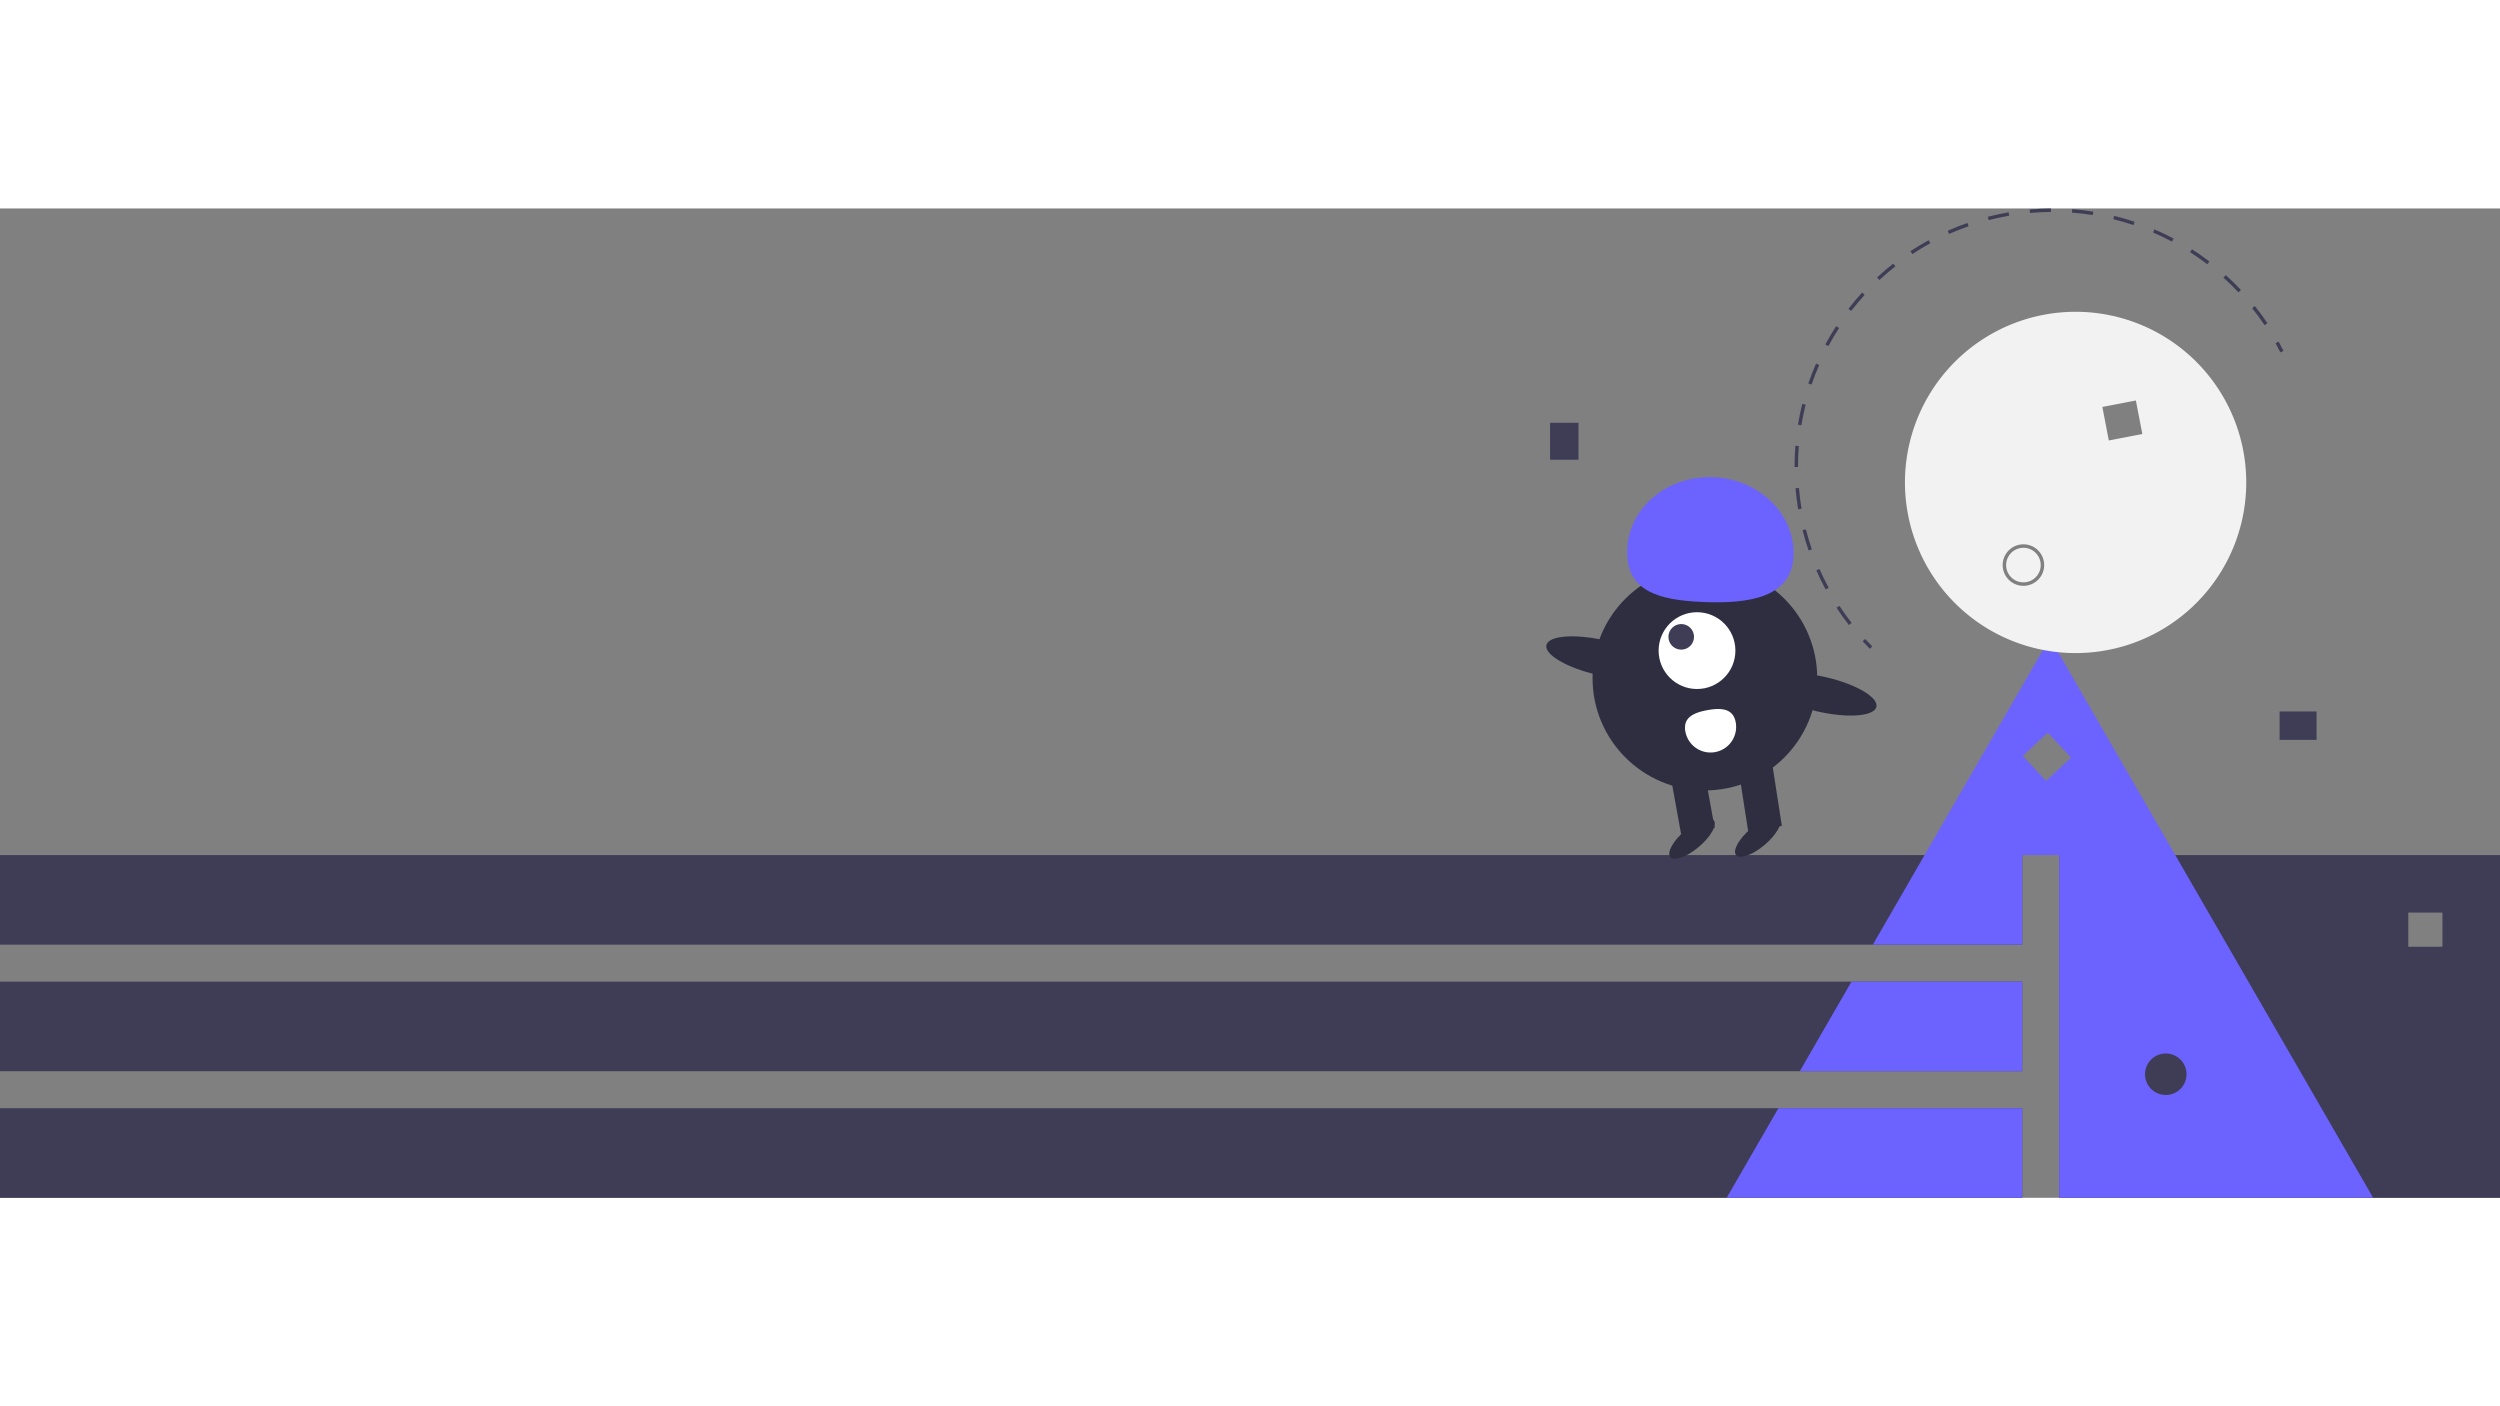 <svg xmlns="http://www.w3.org/2000/svg" width="1920" height="1080" viewBox="0 0 1920.307 759.925">
    <rect x="0" y="0" width="1920.307" height="759.925" fill="#808080" stroke="none"/>
    <defs>
        <style>.a{fill:#3f3d56;}.b{fill:#6c63ff;}.c{fill:#f2f2f2;}.d{fill:#2f2e41;}.e{fill:#fff;}</style>
    </defs>
    <g transform="translate(1112)">
        <path class="a" d="M665.538,566.716V829.962h338.615V566.716Zm294.4,70.4H933.71V610.889h26.226Z"
              transform="translate(-195.846 -70.038)"/>
        <rect class="a" width="1553.292" height="68.815" transform="translate(-1112 496.679)"/>
        <rect class="a" width="1553.292" height="68.815" transform="translate(-1112 593.894)"/>
        <rect class="a" width="1553.292" height="68.815" transform="translate(-1112 691.109)"/>
        <rect class="a" width="21.846" height="28.4" transform="translate(78.646 164.617)"/>
        <rect class="a" width="21.846" height="28.4" transform="translate(667.4 386.356) rotate(90)"/>
        <path class="b" d="M310.172,593.894h131.12v68.815H270.444Z"/>
        <path class="b" d="M254.038,691.109H441.292v68.816H214.311Z"/>
        <path class="a"
              d="M520.121,408.279c-1.881-1.885-3.747-3.832-5.549-5.788l1.955-1.8c1.778,1.931,3.62,3.853,5.475,5.713Z"
              transform="translate(-195.846 -70.038)"/>
        <path class="a"
              d="M504.012,390.024c-3.335-4.283-6.529-8.756-9.493-13.294l2.224-1.454c2.926,4.477,6.076,8.89,9.366,13.115Zm-17.852-27.33c-2.579-4.771-4.99-9.71-7.166-14.679l2.434-1.066c2.146,4.9,4.524,9.775,7.068,14.482Zm-13.09-29.9c-1.754-5.123-3.318-10.39-4.651-15.655l2.576-.652c1.314,5.2,2.858,10.393,4.588,15.447Zm-5.392-32.081-2.62.441c-.9-5.357-1.592-10.807-2.053-16.2l2.648-.226c.454,5.32,1.135,10.7,2.025,15.984Zm-2.733-32.079-2.657.007c-.014-5.423.2-10.914.633-16.318l2.649.212c-.429,5.332-.639,10.749-.625,16.1Zm2.582-32.091-2.621-.432c.882-5.353,2-10.737,3.324-16l2.577.648c-1.306,5.194-2.41,10.505-3.28,15.786Zm355.754-76.894c-2.971-4.444-6.168-8.821-9.5-13.012l2.079-1.654c3.38,4.248,6.621,8.685,9.632,13.189ZM475.38,205.3l-2.514-.858c1.752-5.131,3.741-10.255,5.911-15.231l2.435,1.062c-2.141,4.91-4.1,9.966-5.832,15.027Zm327.853-70.845c-3.664-3.9-7.538-7.69-11.512-11.274l1.78-1.973c4.028,3.634,7.953,7.478,11.667,11.428ZM488.259,175.773l-2.341-1.259c2.57-4.778,5.369-9.506,8.321-14.056l2.229,1.445C493.556,166.393,490.794,171.059,488.259,175.773Zm291.064-62.89c-4.255-3.248-8.7-6.359-13.2-9.246l1.434-2.237c4.565,2.926,9.066,6.079,13.379,9.37Zm-273.539,35.87-2.1-1.623c3.313-4.293,6.846-8.5,10.5-12.509l1.963,1.79c-3.605,3.955-7.091,8.107-10.36,12.342ZM752.209,95.5c-4.728-2.51-9.618-4.854-14.534-6.967l1.049-2.442c4.983,2.142,9.938,4.518,14.73,7.062Zm-224.731,29.46-1.81-1.945c3.973-3.7,8.146-7.268,12.4-10.618l1.643,2.088C535.515,117.793,531.4,121.317,527.478,124.963ZM722.619,82.785c-5.082-1.7-10.29-3.214-15.48-4.489l.634-2.581c5.261,1.293,10.54,2.824,15.691,4.55ZM552.771,105.06l-1.465-2.216c4.523-2.989,9.226-5.825,13.977-8.427l1.276,2.331C561.871,99.314,557.232,102.111,552.771,105.06ZM691.339,75.1c-5.283-.841-10.669-1.471-16.009-1.871l.2-2.649c5.412.406,10.872,1.044,16.228,1.9ZM581,89.6l-1.078-2.428c4.95-2.2,10.059-4.22,15.185-6.007l.874,2.509C590.922,85.438,585.882,87.431,581,89.6Zm78.225-16.906c-5.34.043-10.755.311-16.094.8l-.24-2.646c5.411-.491,10.9-.763,16.313-.806ZM611.4,79l-.666-2.572c5.242-1.357,10.629-2.519,15.965-3.447l.455,2.618C621.883,76.518,616.572,77.665,611.4,79Z"
              transform="translate(-195.846 -70.038)"/>
        <path class="a" d="M835.463,180.583c-1.177-2.348-2.418-4.7-3.69-7l2.325-1.287c1.289,2.331,2.548,4.719,3.74,7.1Z"
              transform="translate(-195.846 -70.038)"/>
        <path class="b"
              d="M906.72,829.962,782.579,614.953l-27.854-48.236L690.41,455.3l-31.972-55.369L626.467,455.3,562.152,566.716,534.3,614.953l-11.884,20.579H637.138V566.716h28.4V829.962ZM747.431,719.125a15.942,15.942,0,1,1-15.942,15.942,15.942,15.942,0,0,1,15.942-15.942ZM655.477,509.716l-17.888-19.178,19.178-17.888,17.888,19.178Z"
              transform="translate(-195.846 -70.038)"/>
        <circle class="c" cx="13.285" cy="13.285" r="13.285" transform="translate(428.952 260.635)"/>
        <path class="c"
              d="M653.374,151.768a131.077,131.077,0,1,0,153.5,103.917A131.077,131.077,0,0,0,653.374,151.768ZM641.1,359.612a15.942,15.942,0,1,1,12.638-18.669A15.942,15.942,0,0,1,641.1,359.612Zm88.328-116.317-25.752,4.961L698.714,222.5l25.752-4.961Z"
              transform="translate(-195.846 -70.038)"/>
        <ellipse class="d" cx="86.292" cy="86.292" rx="86.292" ry="86.292" transform="translate(111.26 274.439)"/>
        <path class="d" d="M156.827,478.9l25.8-4.67-8.367-53.864-25.8,4.67Z" transform="translate(74.054 0)"/>
        <rect class="d" width="26.215" height="46.969" transform="translate(205.082 475.924) rotate(169.739)"/>
        <ellipse class="d" cx="8.192" cy="21.846" rx="8.192" ry="21.846"
                 transform="translate(176.311 504.437) rotate(-130.261)"/>
        <ellipse class="d" cx="8.192" cy="21.846" rx="8.192" ry="21.846"
                 transform="translate(226.828 502.938) rotate(-130.261)"/>
        <circle class="e" cx="29.492" cy="29.492" r="29.492" transform="translate(162.019 310.131)"/>
        <ellipse class="a" cx="9.831" cy="9.831" rx="9.831" ry="9.831" transform="translate(169.559 319.221)"/>
        <path class="b"
              d="M463.06,336.892c1.3-31.947-26.236-59.006-61.5-60.438s-64.9,23.3-66.2,55.251,23.214,39.205,58.476,40.638S461.762,368.838,463.06,336.892Z"
              transform="translate(-197.435 -70.038)"/>
        <ellipse class="d" cx="43.146" cy="13.545" rx="43.146" ry="13.545"
                 transform="translate(156.904 367.852) rotate(-167.09)"/>
        <ellipse class="d" cx="43.146" cy="13.545" rx="43.146" ry="13.545"
                 transform="translate(326.293 396.021) rotate(-167.09)"/>
        <path class="e"
              d="M418.391,464.775a19.661,19.661,0,1,1-38.694,7c-1.934-10.685,6.327-14.466,17.012-16.4S416.456,454.09,418.391,464.775Z"
              transform="translate(-197.138 -70.038)"/>
    </g>
</svg>
